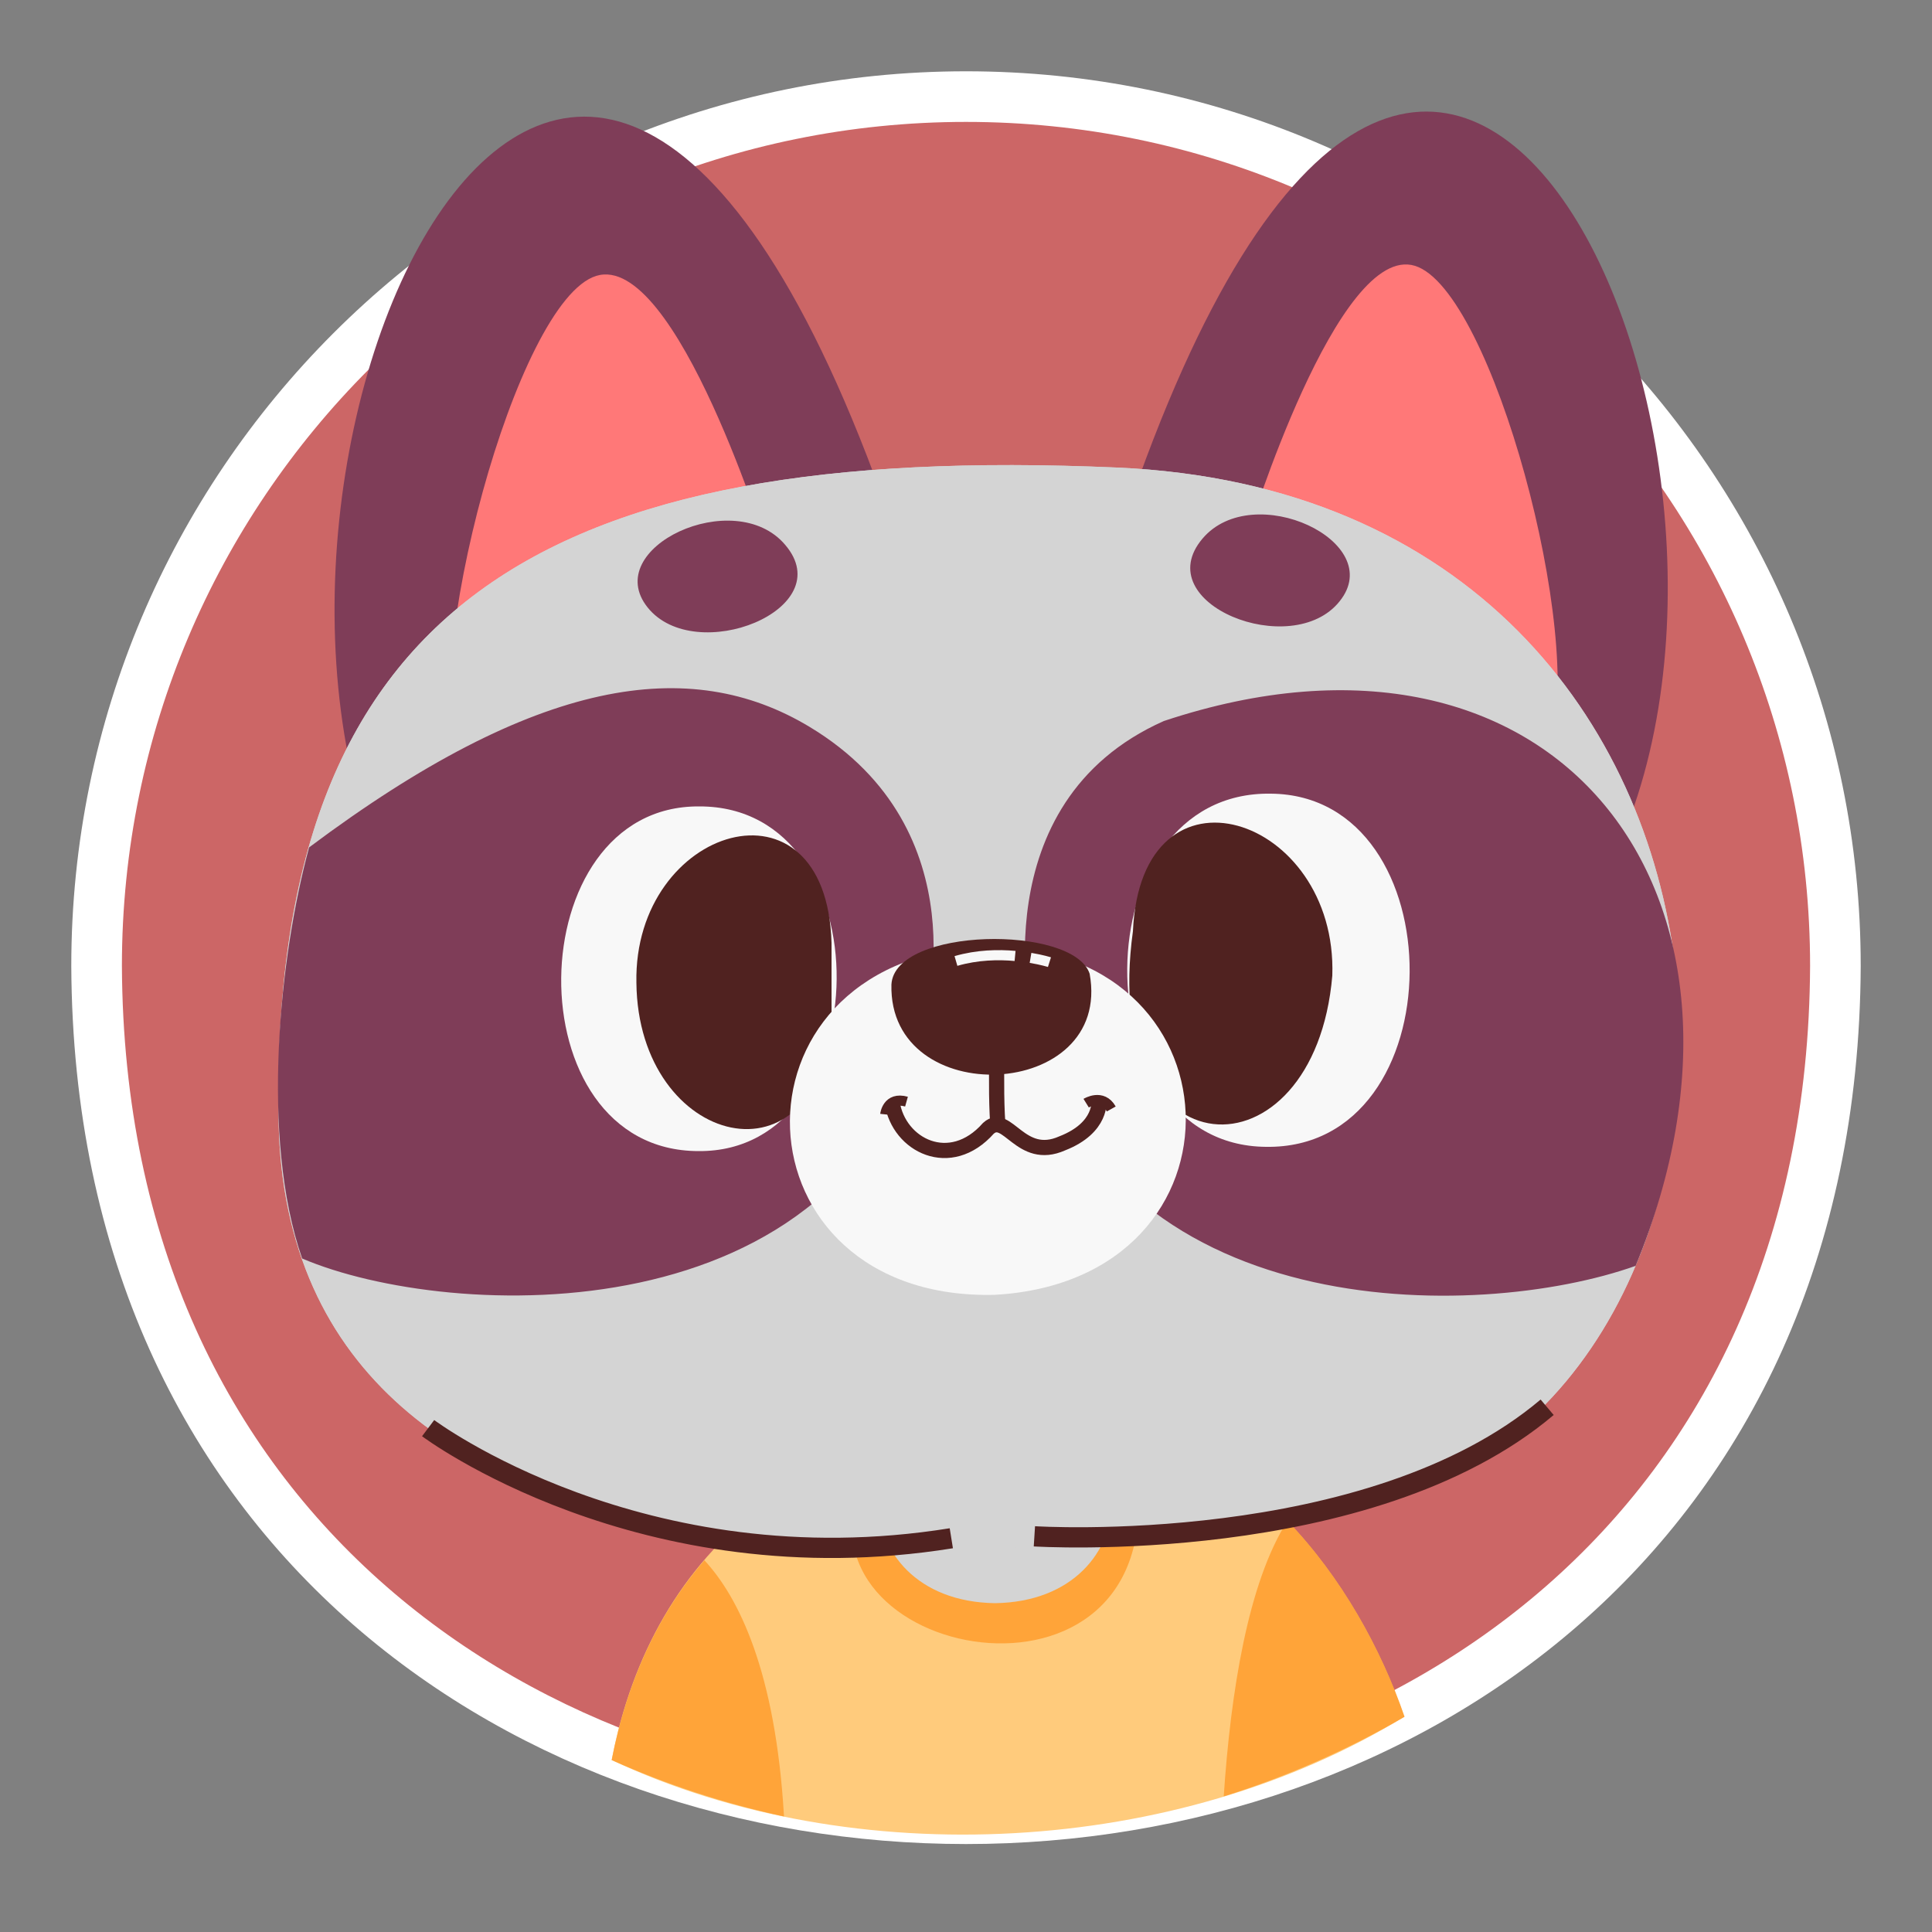 <svg version="1.1" id="Layer_1" xmlns="http://www.w3.org/2000/svg" x="0" y="0" viewBox="0 0 500 500" xml:space="preserve"><rect x="0" y="0" width="500" height="500" fill="#808080" stroke="none"/><style>.st3{fill:#d4d4d4}.st4{fill:#7f3d58}.st5{fill:#ff7878}.st7{fill:#f8f8f8}.st8{fill:#502220}.st10{fill:none;stroke:#502220;stroke-width:3.93;stroke-miterlimit:10}</style><path d="M250 25c124.3 0 225 100.7 225 225-1.3 294.3-448.7 294.2-450 0C25 125.7 125.7 25 250 25z" fill="#c66" stroke="#fff" stroke-width="13.1" stroke-miterlimit="10"/><path d="M280.9 367.7c-71.1-3.1-112.1 33.2-122.6 87.8 62.8 29.5 146.5 24.7 205.1-11.2-11.9-35-41.5-74.8-82.5-76.6z" fill="#ffcb7c"/><path d="M294.5 393.6c0-10.7-6.1-20.2-15.5-26-19-.6-35.8 1.5-50.4 6.2-36.4 50 61.2 76 65.9 19.8zm-136.2 61.9c14.3 6.4 29.3 11.3 44.6 14.6-2.2-37.7-11.8-56.8-20.6-66.3-12.1 14-20.1 31.6-24 51.7zm158.4 9.4c16.3-5.1 32-12 46.8-20.6-6-17.5-16.3-36.2-30.3-50.7-10.2 15.9-14.7 44.3-16.5 71.3z" fill="#ffa439"/><path class="st3" d="M257.5 361.6c40.5.6 40.5 52.7 0 53.3-40.4-.6-40.4-52.6 0-53.3z"/><path class="st4" d="M291 134.4c79.3-234.6 177.5-20.1 126.6 87.3"/><path class="st5" d="M323 138s23.2-75.4 43.2-69.2c20 6.2 44.1 96.4 34.9 124.1"/><path class="st4" d="M232.1 139.4c-82.1-242.8-183.7-20.8-131 90.4"/><path class="st5" d="M199 143.1S175 65 154.3 71.4s-45.6 99.8-36.1 128.5"/><path class="st3" d="M72.1 290c-2.3-133.1 68-175.5 216.9-169 183.1 8 181.8 246.5 61.7 269C261 406.8 74.4 423 72.1 290z"/><path class="st3" d="M72.1 290c-2.3-133.1 68-175.5 216.9-169 183.1 8 181.8 246.5 61.7 269C261 406.8 74.4 423 72.1 290z"/><path class="st4" d="M311.2 139.4c13.1-15.5 47.9.8 35.5 16.2-12.3 15.5-49.7.6-35.5-16.2zm-108 1.6c-13.1-15.5-47.9.8-35.6 16.2s49.9.5 35.6-16.2zm98 45.6c-47.7 21.2-34.2 77.8-34.2 77.8 19.1 79 115.3 77.8 156.3 63.2 39.8-96.6-20.8-174.7-122.1-141zm-91.7 1.5c-30.9-18.6-70.6-12.9-129.5 31.2-7.6 27.9-12.7 75-1.8 106.4 37.9 16.2 141.2 20.9 161-61.4 0 .1 15-49.3-29.7-76.2z"/><path d="M267.7 397.6s86.7 5.5 132.7-33.4m-289.6 5.4s55.1 41.4 135.4 28.5" fill="none" stroke="#502220" stroke-width="5.24" stroke-miterlimit="10"/><path class="st7" d="M180.8 297.9c-48.2 0-46.7-89.6.2-89.2 48.1-.1 46.7 89.6-.2 89.2"/><path class="st8" d="M215.2 244c-1.3-45.5-51.3-30.2-50.5 10.3.4 42.7 48 54.5 50.5 8.3V244z"/><path class="st7" d="M327.6 296.8c49.4.8 49.4-91 1.3-91.4-49.3-.8-49.4 91-1.3 91.4"/><path class="st8" d="M293.2 241c2.1-46.6 53-30 51.6 11.5-4.6 53.7-60.4 52.5-51.6-11.5z"/><path class="st7" d="M253.8 245c68.3-1.7 71.9 86.2 3.7 90.1-68.3 1.7-71.9-86.2-3.7-90.1z"/><path class="st8" d="M282 252c-4.2-12.7-50.5-12.1-51.3 2.8-.8 32.8 57.3 30.2 51.3-2.8z"/><path d="M262.7 247.4c-4.3-.4-9.8-.3-15.3 1.3m24.2.3s-1.9-.6-4.9-1.1" fill="none" stroke="#f8f8f8" stroke-width="2.62" stroke-miterlimit="10"/><path class="st10" d="M258.4 258.9s-1.1 23.5 0 33.9"/><path class="st10" d="M230.9 285.4c1.7 11 15 17.8 24.9 6.6 4.9-4.4 8.3 8.7 19.1 3.9 10.5-4.1 9.5-11.2 9.5-11.2"/><path d="M229.1 288.4s.5-4.7 5.5-3.3m46.5.4s4.2-2.6 6.5 1.5" fill="none" stroke="#502220" stroke-width="2.62" stroke-miterlimit="10"/></svg>